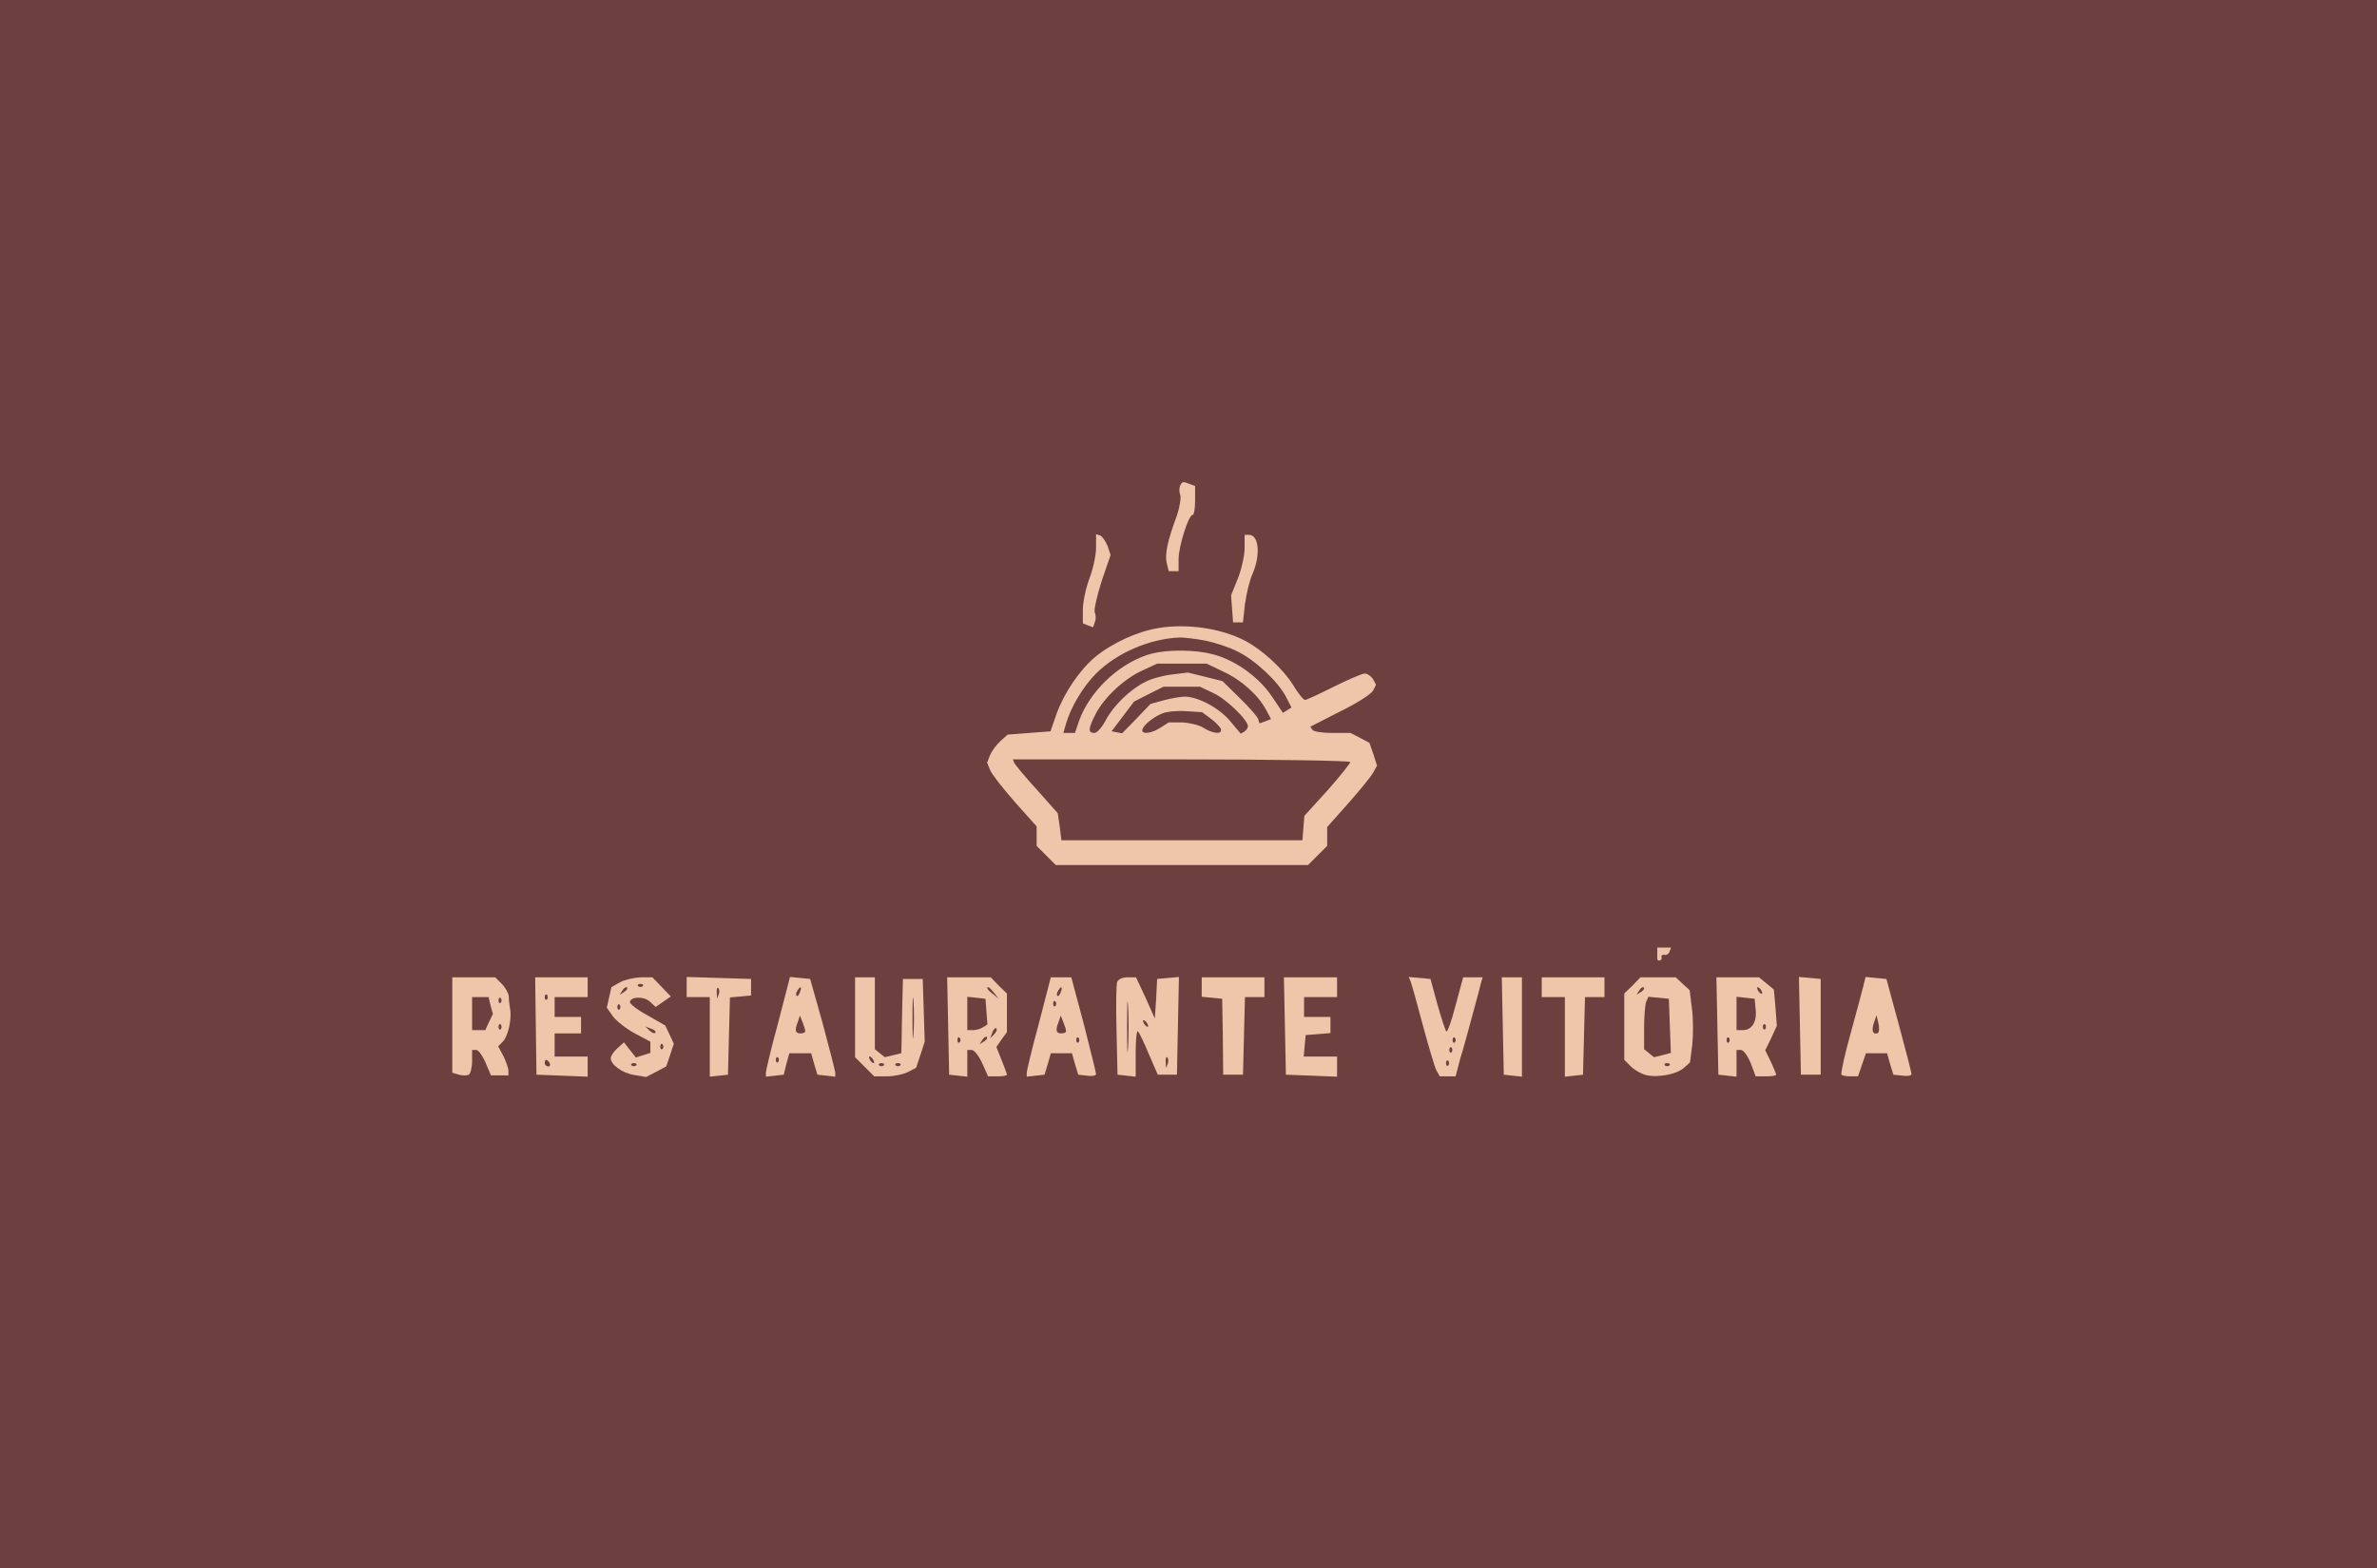 <svg width="720pt" height="475pt" viewBox="0 0 720 475" xmlns="http://www.w3.org/2000/svg">
  <g transform="translate(0,475) scale(0.1,-0.1)" fill="#6e3f3f" stroke="none">
    <path d="M0 2375 l0 -2375 3600 0 3600 0 0 2375 0 2375 -3600 0 -3600 0 0
-2375z m3610 860 c0 -19 -3 -35 -8 -35 -12 0 -42 -95 -42 -136 l-1 -39 -10 18
-11 19 10 36 c6 21 18 57 27 82 9 24 15 55 12 67 l-4 23 13 0 14 0 0 -35z
m172 -219 c-12 -33 -22 -78 -22 -98 0 -21 -4 -38 -10 -38 -16 0 -11 56 10 110
11 28 20 70 21 93 l0 42 12 -24 11 -23 -22 -62z m-456 -22 l-27 -78 6 -23 5
-23 -10 0 c-17 0 -11 61 10 118 11 29 20 69 21 90 l0 37 11 -22 10 -21 -26
-78z m412 -184 c62 -28 127 -83 165 -141 l32 -49 18 0 c9 0 54 18 98 41 l82
40 10 -10 c20 -20 -4 -41 -93 -86 l-91 -46 3 -17 3 -17 65 -5 c36 -3 75 -11
86 -17 12 -7 26 -26 32 -42 l10 -29 -16 -24 c-9 -12 -42 -52 -74 -88 l-58 -65
0 -28 0 -29 -29 -29 -29 -29 -372 0 -372 0 -29 29 -29 29 0 30 0 29 -70 79
-70 79 0 26 0 26 26 24 26 24 65 5 65 5 18 52 c62 178 237 286 424 261 32 -4
79 -17 104 -28z m-2338 -1045 c0 -8 7 -15 15 -15 8 0 15 7 15 15 l0 15 33 -1
c17 0 26 -3 20 -6 -7 -2 -13 -11 -13 -19 l0 -14 -25 0 -25 0 0 -60 0 -60 -15
0 c-8 0 -15 -7 -15 -15 l0 -15 58 -2 57 -1 -42 -4 -43 -4 0 -33 c0 -38 -6 -47
-26 -39 l-14 5 0 134 0 134 10 0 c6 0 10 -7 10 -15z m260 0 c0 -8 -4 -15 -10
-15 -5 0 -10 -13 -10 -30 l0 -30 15 0 c8 0 15 -7 15 -15 0 -8 -7 -15 -15 -15
-8 0 -15 -7 -15 -15 0 -8 7 -15 15 -15 l15 0 0 -39 0 -39 -20 -5 -20 -5 0 103
c0 57 3 110 6 119 8 20 24 21 24 1z m110 -5 l0 -20 -52 1 c-29 0 -47 3 -40 6
6 2 12 11 12 19 l0 14 40 0 40 0 0 -20z m168 -13 l17 -5 -22 -1 -23 -1 1 23 1
22 5 -17 c2 -9 12 -19 21 -21z m172 18 c0 -8 7 -15 15 -15 8 0 15 7 15 15 l0
16 63 -3 62 -3 0 -15 0 -15 -32 -3 -32 -3 -3 -117 -3 -117 -17 -3 c-10 -2 -18
1 -18 7 0 6 7 11 15 11 8 0 15 7 15 15 0 8 -7 15 -15 15 l-15 0 0 75 0 75 15
0 15 0 0 35 0 35 -15 0 c-8 0 -15 -7 -15 -15 l0 -15 -35 0 -35 0 0 20 c0 11 5
20 10 20 6 0 10 -7 10 -15z m341 -12 c5 -14 8 -31 6 -37 -2 -6 -7 4 -11 22
l-8 34 -19 -5 c-10 -3 -19 -1 -19 4 0 5 9 9 20 9 l20 0 11 -27z m189 -79 l0
-105 -14 -14 -14 -14 -6 15 c-3 9 -6 63 -6 120 l0 104 20 0 20 0 0 -106z m128
99 l-18 -4 -2 -67 -2 -67 -3 59 c-2 32 -2 65 1 72 3 8 13 13 23 13 l18 -1 -17
-5z m215 -13 l-5 -20 -22 0 c-37 0 -66 -12 -66 -26 0 -8 7 -14 15 -14 l15 0 0
-40 0 -40 -15 0 -15 0 0 -20 c0 -11 4 -20 9 -20 21 0 41 13 41 26 0 8 6 14 14
14 l14 0 -5 -20 -5 -20 -19 0 -19 0 0 -41 0 -40 -17 3 -18 3 -3 138 -3 137 55
0 54 0 -5 -20z m257 3 l0 -18 -9 14 -9 14 -16 -6 c-9 -4 -16 -2 -16 3 0 6 11
10 25 10 l25 0 0 -17z m210 -23 l20 -40 -16 0 -16 0 7 -30 7 -30 -11 0 -11 0
0 65 0 65 -15 0 -15 0 -2 -112 -2 -113 -3 104 c-2 58 -1 111 1 118 3 7 12 13
20 13 l16 0 20 -40z m110 -95 l0 -136 -16 -6 -17 -6 -13 18 c-17 22 -18 35 -4
35 6 0 10 -9 10 -20 l0 -20 15 0 15 0 0 25 c0 14 -4 25 -9 25 -5 0 -14 14 -21
30 -13 31 -34 40 -43 18 l-5 -13 -1 18 c-1 9 4 17 9 17 6 0 10 7 10 15 0 8 5
15 10 15 l10 0 0 53 c0 30 3 57 7 60 3 4 15 7 25 7 l18 0 0 -135z m260 115 l0
-20 -30 0 -29 0 -3 -117 -3 -118 -20 0 -20 0 0 115 -1 115 -32 3 -32 3 0 20 0
19 85 0 85 0 0 -20z m220 0 l0 -20 -50 0 -50 0 0 -40 0 -40 -15 0 c-8 0 -15
-7 -15 -15 0 -8 7 -15 15 -15 8 0 15 7 15 15 l0 15 40 0 40 0 0 -14 0 -15 -37
-3 -38 -3 -3 -42 -3 -43 -15 0 c-8 0 -14 -7 -14 -15 0 -8 7 -15 15 -15 8 0 15
7 15 15 l0 15 50 0 50 0 0 -20 0 -21 -67 3 -68 3 -3 138 -3 137 71 0 70 0 0
-20z m288 -4 l4 -18 -18 4 c-11 2 -20 11 -22 22 l-4 18 18 -4 c11 -2 20 -11
22 -22z m142 4 l0 -20 -19 0 -19 0 5 20 c3 11 12 20 19 20 l14 0 0 -20z m130
-121 l0 -140 -17 3 -18 3 -3 138 -3 137 21 0 20 0 0 -141z m250 121 l0 -20
-30 0 -29 0 -3 -117 -3 -118 -17 -3 -18 -3 0 120 0 121 -35 0 -35 0 0 20 0 20
85 0 85 0 0 -20z m240 -2 l24 -23 -17 -3 c-23 -5 -21 -28 3 -35 l20 -5 0 -51
0 -51 -20 0 c-11 0 -21 -6 -22 -12 -1 -7 -4 25 -7 72 l-6 85 -36 3 -37 3 -5
20 -5 19 42 0 42 0 24 -22z m223 2 l-5 -20 -29 0 -29 0 0 -60 0 -60 -15 0 -15
0 0 -20 0 -20 15 0 15 0 0 -41 0 -40 -17 3 -18 3 -3 138 -3 137 55 0 54 0 -5
-20z m192 -120 l0 -135 -20 0 -20 0 -3 138 -3 138 23 -3 23 -3 0 -135z m217
67 c11 -38 17 -71 14 -74 -11 -11 -36 7 -36 27 l0 20 -15 0 c-8 0 -15 -4 -15
-10 0 -5 -9 -10 -21 -10 l-21 0 6 16 c3 9 6 23 7 32 l1 17 5 -12 c7 -18 33
-16 33 2 0 8 -7 15 -15 15 -16 0 -19 9 -9 35 l7 16 20 -3 20 -3 19 -68z
m-3721 20 c-13 -13 -31 0 -24 19 l5 15 15 -12 14 -12 -10 -10z m-124 -6 c-7
-2 -16 -9 -20 -15 l-9 -11 6 18 c3 10 6 23 6 28 0 5 6 4 14 -3 l14 -13 -11 -4z
m520 7 l-5 -13 -1 19 c-1 11 2 17 5 13 3 -3 4 -12 1 -19z m390 -100 c-2 -24
-4 -5 -4 42 0 47 2 66 4 43 2 -24 2 -62 0 -85z m400 105 c-4 -3 -7 0 -7 7 0 7
3 10 7 7 3 -4 3 -10 0 -14z m1776 -3 l12 0 -3 -80 -4 -80 -13 0 c-7 0 -16 -6
-18 -12 -3 -7 -6 26 -6 74 -1 47 2 94 6 104 l7 18 4 -12 c2 -7 9 -12 15 -12z
m406 -55 c-1 -22 -3 -34 -6 -27 -2 6 -11 12 -19 12 l-14 0 0 30 c0 17 6 37 13
44 l12 14 7 -17 c4 -9 7 -34 7 -56z m-2119 50 c0 -8 -7 -15 -15 -15 -8 0 -15
-7 -15 -15 0 -8 -4 -15 -9 -15 -5 0 -7 9 -4 20 3 11 12 20 19 20 8 0 14 5 14
10 0 6 2 10 5 10 3 0 5 -7 5 -15z m-211 -47 c0 -29 -3 -47 -6 -40 -2 6 -11 12
-19 12 l-14 0 0 34 0 35 18 4 c9 3 18 5 20 6 1 0 2 -23 1 -51z m1341 -68 l15
-9 -13 -13 -12 -12 0 18 0 18 -18 -4 -19 -5 -12 48 -13 48 14 14 13 15 15 -55
c9 -30 22 -58 30 -63z m73 80 l-5 -19 -14 6 c-8 3 -14 13 -14 23 l0 18 19 -5
19 -5 -5 -18z m-2066 3 c-4 -3 -7 0 -7 7 0 7 3 10 7 7 3 -4 3 -10 0 -14z m43
2 c0 -8 -4 -15 -10 -15 -5 0 -7 7 -4 15 4 8 8 15 10 15 2 0 4 -7 4 -15z m747
-2 c-4 -3 -7 0 -7 7 0 7 3 10 7 7 3 -4 3 -10 0 -14z m-1647 3 c0 -2 3 -11 6
-20 l6 -16 -21 0 -21 0 0 20 0 20 15 0 c8 0 15 -2 15 -4z m367 -20 c-6 -8 -15
-12 -19 -9 -4 2 -2 10 5 17 6 8 15 12 19 9 4 -2 2 -10 -5 -17z m577 -8 l6 -28
-15 0 c-22 0 -30 26 -13 43 7 8 13 14 14 13 1 0 4 -13 8 -28z m790 -46 c-8 -2
-14 -12 -14 -23 l0 -20 18 3 17 3 12 -39 c7 -22 10 -42 8 -44 -11 -11 -34 10
-40 37 l-7 31 -43 0 -43 0 5 20 5 20 -16 0 c-9 0 -16 4 -16 9 l0 10 30 -10
c17 -6 30 -17 30 -25 0 -8 7 -14 15 -14 l15 0 0 30 c0 17 5 30 10 30 6 0 10 7
10 15 0 8 -7 15 -15 15 l-16 0 13 14 13 14 11 -36 11 -37 -13 -3z m-864 32 c0
-2 -7 -4 -15 -4 -8 0 -15 4 -15 10 0 5 7 7 15 4 8 -4 15 -8 15 -10z m790 0 c0
-2 -7 -4 -15 -4 -8 0 -15 4 -15 10 0 5 7 7 15 4 8 -4 15 -8 15 -10z m-1440 -9
l0 -15 -30 0 -30 0 0 15 0 15 30 0 30 0 0 -15z m-259 -18 l-12 -12 7 18 c3 10
9 15 12 12 3 -3 0 -11 -7 -18z m2949 13 c0 -5 -7 -7 -15 -4 -8 4 -15 8 -15 10
0 2 7 4 15 4 8 0 15 -4 15 -10z m907 -20 l15 0 -12 -15 -12 -15 4 -27 c3 -16
9 -36 13 -45 l7 -18 -16 0 c-9 0 -22 12 -28 26 l-12 25 13 8 13 9 -7 21 c-7
24 -35 29 -35 6 l0 -15 -20 0 -20 0 0 20 0 20 29 0 c17 0 33 5 37 12 l8 12 4
-12 c2 -7 11 -12 19 -12z m313 -1 c0 -5 11 -9 25 -9 l26 0 5 -15 c4 -8 14 -15
24 -15 l18 0 10 -41 10 -40 -16 3 -17 3 -10 33 -9 32 -42 0 -42 0 -12 -35 -12
-35 -14 0 c-8 0 -14 2 -14 5 0 3 7 34 16 69 l16 64 19 -5 c10 -3 19 -9 19 -14z
m-3642 -14 c-3 -3 -9 2 -12 12 l-7 18 12 -12 c7 -7 10 -15 7 -18z m442 -12 l0
-14 18 3 17 3 12 -39 c7 -22 10 -42 8 -44 -11 -11 -34 10 -40 37 l-7 31 -42 0
-43 0 4 23 5 23 34 -4 34 -4 0 -15z m287 -15 c-3 -7 -5 -2 -5 12 0 14 2 19 5
13 2 -7 2 -19 0 -25z m1680 15 c-4 -3 -7 0 -7 7 0 7 3 10 7 7 3 -4 3 -10 0
-14z m-1428 -44 c-8 -4 -16 -5 -19 -2 -3 3 1 8 8 10 6 3 13 14 13 26 l2 22 4
-24 5 -24 -13 -8z m-994 11 l14 0 -5 -15 -6 -14 -14 14 c-8 7 -13 22 -13 32
l1 18 5 -17 c2 -10 11 -18 18 -18z m2342 3 c-4 -3 -7 0 -7 7 0 7 3 10 7 7 3
-4 3 -10 0 -14z m70 0 c-4 -3 -7 0 -7 7 0 7 3 10 7 7 3 -4 3 -10 0 -14z
m-1247 -12 c0 -5 -9 -7 -20 -4 -11 3 -20 7 -20 9 0 2 9 4 20 4 11 0 20 -4 20
-9z m1922 -23 l-22 -22 0 16 c0 9 -6 19 -12 22 -7 3 -1 3 15 0 l27 -6 0 13 c0
7 3 9 7 5 4 -3 -3 -16 -15 -28z m-2339 13 l19 -7 -16 -13 -16 -13 0 15 c0 8
-6 18 -12 20 -7 3 -8 5 -3 6 6 0 18 -4 28 -8z m1617 -11 l0 -20 18 -1 17 -1
-14 -5 -14 -6 -14 19 c-16 21 -17 34 -3 34 6 0 10 -9 10 -20z m37 -2 l-5 -13
-1 19 c-1 11 2 17 5 13 3 -3 4 -12 1 -19z m-2637 -9 l0 -20 -42 3 -43 3 -3 18
-3 17 45 0 46 0 0 -21z m183 1 l5 -20 -21 1 c-12 0 -16 3 -9 6 6 2 12 11 12
19 0 20 7 17 13 -6z m761 -12 l11 -8 -35 1 c-19 1 -27 3 -17 6 9 2 17 12 18
21 l1 17 5 -15 c3 -8 11 -18 17 -22z m2246 22 c0 -5 -2 -10 -4 -10 -3 0 -8 5
-11 10 -3 6 -1 10 4 10 6 0 11 -4 11 -10z m70 -4 c0 -8 6 -17 13 -19 6 -3 -4
-5 -23 -5 -19 0 -29 2 -22 5 6 2 12 11 12 19 0 8 5 14 10 14 6 0 10 -6 10 -14z
m-3130 -6 c0 -5 -2 -10 -4 -10 -3 0 -8 5 -11 10 -3 6 -1 10 4 10 6 0 11 -4 11
-10z m1130 -5 c0 -8 -7 -15 -15 -15 -26 0 -18 20 13 29 1 1 2 -6 2 -14z m-665
-5 c-3 -5 -13 -10 -21 -10 -8 0 -14 5 -14 10 0 6 9 10 21 10 l20 0 -6 -10z
m790 0 c-3 -5 -13 -10 -21 -10 -8 0 -14 5 -14 10 0 6 9 10 21 10 l20 0 -6 -10z
m266 -8 c-7 -2 -18 1 -23 6 l-11 11 24 -6 23 -7 -13 -4z" />
    <path d="M3494 2820 c-61 -13 -139 -55 -184 -100 -42 -42 -83 -115 -95 -167
l-7 -33 29 0 29 0 13 38 c31 85 113 166 202 197 52 19 132 19 191 1 66 -19
134 -70 171 -127 18 -27 37 -49 42 -49 6 0 16 4 24 9 l14 9 -6 23 c-16 64
-120 158 -207 188 -47 16 -166 22 -216 11z" />
    <path d="M3450 2729 c-25 -11 -62 -37 -83 -57 -43 -41 -77 -100 -77 -132 l0
-20 25 0 25 0 19 38 c23 43 73 93 117 116 18 8 50 18 72 22 l41 6 50 -12 51
-12 50 -44 c27 -25 52 -54 55 -64 7 -21 31 -26 54 -11 l14 9 -12 31 c-19 45
-78 100 -135 127 l-51 24 -85 0 -85 0 -45 -21z" />
    <path d="M3470 2658 l-45 -23 -32 -43 c-18 -24 -33 -50 -33 -58 l0 -14 25 0
25 0 43 44 42 44 45 12 44 12 41 -12 40 -12 43 -45 43 -44 17 3 c9 2 18 13 20
25 l3 21 -33 38 c-18 20 -51 45 -73 55 l-40 19 -65 0 -66 0 -44 -22z" />
    <path d="M3510 2599 c-36 -15 -60 -39 -60 -61 l0 -18 28 0 c15 0 36 7 46 15
11 8 36 15 56 15 20 0 45 -7 56 -15 10 -8 32 -15 47 -15 l28 0 -3 21 c-2 12
-15 31 -30 42 l-28 21 -57 3 c-32 1 -69 -2 -83 -8z" />
    <path d="M3060 2443 c0 -10 30 -51 67 -92 l67 -74 5 -41 6 -41 375 0 375 0 3
37 3 37 70 77 c38 43 69 86 69 96 l0 18 -520 0 -520 0 0 -17z" />
    <path d="M5620 1595 c0 -8 7 -15 15 -15 8 0 15 7 15 15 0 8 -7 15 -15 15 -8 0
-15 -7 -15 -15z" />
  </g>
  <g transform="translate(0,475) scale(0.1,-0.1)" fill="#efc6aa" stroke="none">
    <path d="M3575 3280 c-3 -6 -4 -19 0 -29 3 -10 -2 -38 -10 -62 -29 -78 -37
-118 -31 -144 l6 -25 15 0 15 0 0 36 c0 39 30 134 42 134 5 0 8 20 8 44 l0 44
-16 6 c-21 8 -22 8 -29 -4z" />
    <path d="M3320 3091 c0 -22 -9 -64 -20 -93 -11 -29 -20 -72 -20 -94 l0 -42 15
-6 16 -6 5 15 c4 8 4 22 0 30 -3 8 7 51 21 95 l27 79 -9 27 c-6 15 -16 29 -22
32 l-13 4 0 -41z" />
    <path d="M3770 3090 c0 -21 -9 -63 -20 -91 l-21 -52 3 -41 3 -41 15 0 15 0 6
55 c4 30 14 72 23 92 25 57 19 118 -10 118 l-14 0 0 -40z" />
    <path d="M3510 2848 c-64 -10 -140 -45 -193 -88 -48 -41 -94 -109 -117 -173
l-18 -52 -65 -5 -65 -5 -22 -20 c-12 -11 -26 -30 -31 -42 l-9 -23 9 -22 c5
-13 39 -56 75 -97 l66 -74 0 -29 0 -30 29 -29 29 -29 382 0 382 0 29 29 29 29
0 29 0 28 65 73 c35 40 69 81 75 93 l11 20 -11 35 -12 34 -28 15 -29 15 -55 0
c-30 0 -58 4 -61 10 l-6 9 90 46 c50 24 94 53 100 63 l9 18 -9 17 c-6 9 -17
17 -25 17 -8 0 -50 -18 -94 -40 -44 -22 -83 -40 -87 -40 -5 0 -21 20 -36 45
-32 51 -95 108 -147 135 -72 37 -174 52 -260 38z m140 -38 c29 -6 73 -20 98
-33 54 -26 124 -92 147 -137 l17 -33 -13 -8 -13 -8 -33 49 c-38 57 -106 107
-171 126 -59 18 -159 18 -211 -1 -89 -31 -171 -112 -202 -197 l-13 -38 -17 0
-18 0 8 28 c15 51 52 113 91 152 62 62 161 105 251 109 15 1 50 -4 79 -9z m55
-94 c55 -25 107 -72 130 -116 l15 -28 -18 -7 -17 -6 -4 13 c-2 7 -27 36 -56
64 l-52 51 -52 13 -53 13 -49 -6 c-26 -3 -63 -13 -81 -23 -46 -23 -96 -72
-119 -116 -11 -21 -26 -38 -34 -38 -20 0 -19 13 4 58 26 50 87 107 141 131
l45 21 75 0 75 0 50 -24z m-30 -65 c38 -17 105 -81 105 -101 0 -5 -5 -12 -11
-16 l-11 -6 -31 37 c-33 40 -96 74 -137 75 -14 0 -43 -5 -65 -11 l-40 -11 -43
-45 -43 -44 -16 3 -16 3 34 45 34 45 45 23 44 22 56 0 55 0 40 -19z m-7 -78
c14 -10 28 -25 30 -31 5 -17 -24 -15 -53 4 -13 8 -42 15 -64 16 l-41 0 -25
-16 c-26 -17 -55 -21 -55 -8 0 13 31 39 60 51 14 6 47 9 73 7 l48 -3 27 -20z
m422 -131 c0 -4 -31 -43 -69 -86 l-70 -77 -3 -37 -3 -37 -365 0 -365 0 -5 41
-6 41 -64 72 c-36 39 -66 76 -68 81 l-4 10 511 0 c281 0 511 -4 511 -8z" />
    <path d="M5020 1865 c0 -8 0 -17 0 -20 0 -3 3 -5 8 -4 4 1 6 5 5 10 -2 5 2 8
8 7 6 -2 14 3 16 10 l5 12 -21 0 -21 0 0 -15z" />
    <path d="M1370 1646 l0 -145 20 -6 c11 -3 24 -3 30 0 5 3 10 22 10 41 l0 34
13 0 c6 0 19 -18 28 -39 l16 -38 27 0 26 0 0 14 c0 8 -7 27 -15 44 l-16 30 14
14 c16 16 28 70 22 100 -2 11 -4 28 -4 38 -1 9 -10 26 -21 37 l-20 20 -65 0
-65 0 0 -144z m116 58 l7 -25 -12 -25 -11 -24 -20 0 -20 0 0 50 0 50 25 0 25
0 6 -26z m31 9 c-4 -3 -7 0 -7 7 0 7 3 10 7 7 3 -4 3 -10 0 -14z m0 -80 c-4
-3 -7 0 -7 7 0 7 3 10 7 7 3 -4 3 -10 0 -14z" />
    <path d="M1623 1643 l2 -148 78 -3 77 -3 0 30 0 31 -50 0 -50 0 0 35 0 35 40
0 40 0 0 25 0 25 -40 0 -40 0 0 30 0 30 50 0 50 0 0 30 0 30 -80 0 -79 0 2
-147z m34 80 c-4 -3 -7 0 -7 7 0 7 3 10 7 7 3 -4 3 -10 0 -14z m8 -193 c3 -5
1 -10 -4 -10 -6 0 -11 5 -11 10 0 6 2 10 4 10 3 0 8 -4 11 -10z" />
    <path d="M1878 1775 l-26 -15 -7 -31 -7 -31 19 -27 c11 -14 40 -37 66 -51 l47
-25 0 -17 0 -17 -22 -7 -22 -7 -18 23 -18 23 -20 -18 c-11 -10 -20 -23 -20
-30 0 -20 36 -46 72 -51 l35 -6 31 16 30 16 12 35 11 34 -13 28 -13 27 -54 31
c-30 16 -54 35 -53 40 2 17 43 18 61 1 l17 -16 23 16 23 16 -28 29 -28 29 -35
0 c-20 -1 -48 -7 -63 -15z m69 -12 c-4 -3 -10 -3 -14 0 -3 4 0 7 7 7 7 0 10
-3 7 -7z m-47 -7 c0 -3 -5 -8 -12 -12 l-11 -7 7 11 c7 12 16 16 16 8z m-23
-63 c-4 -3 -7 0 -7 7 0 7 3 10 7 7 3 -4 3 -10 0 -14z m108 -71 c-3 -3 -11 0
-18 7 l-12 12 18 -7 c10 -3 15 -9 12 -12z m22 -49 c-4 -3 -7 0 -7 7 0 7 3 10
7 7 3 -4 3 -10 0 -14z m-80 -50 c-4 -3 -10 -3 -14 0 -3 4 0 7 7 7 7 0 10 -3 7
-7z" />
    <path d="M2080 1760 l0 -30 35 0 35 0 0 -121 0 -120 28 3 27 3 3 117 3 117 32
3 32 3 0 25 0 25 -97 3 -98 3 0 -31z m97 -22 l-5 -13 -1 19 c-1 11 2 17 5 13
3 -3 4 -12 1 -19z" />
    <path d="M2357 1652 c-21 -76 -37 -144 -37 -151 l0 -12 27 3 27 3 8 33 9 32
33 0 33 0 9 -32 10 -33 27 -3 27 -3 0 13 c-1 7 -18 74 -38 148 l-38 135 -30 3
-31 3 -36 -139z m66 93 c-3 -9 -8 -14 -10 -11 -3 3 -2 9 2 15 9 16 15 13 8 -4z
m16 -117 c1 -5 -6 -8 -14 -8 -16 0 -19 9 -8 36 l6 18 8 -20 c4 -10 8 -22 8
-26z m-82 -95 c-4 -3 -7 0 -7 7 0 7 3 10 7 7 3 -4 3 -10 0 -14z" />
    <path d="M2590 1669 l0 -121 29 -29 29 -29 39 0 c21 0 49 6 63 13 l25 13 13
39 13 40 -3 95 -3 95 -30 0 -30 0 -2 -80 c-1 -44 -2 -95 -2 -112 l-1 -33 -25
-6 -25 -6 -15 12 -15 12 0 109 0 109 -30 0 -30 0 0 -121z m177 -51 c-2 -29 -3
-8 -3 47 0 55 1 79 3 53 2 -26 2 -71 0 -100z m-122 -78 c3 -5 4 -10 1 -10 -3
0 -8 5 -11 10 -3 6 -4 10 -1 10 3 0 8 -4 11 -10z m32 -17 c-4 -3 -10 -3 -14 0
-3 4 0 7 7 7 7 0 10 -3 7 -7z m50 0 c-4 -3 -10 -3 -14 0 -3 4 0 7 7 7 7 0 10
-3 7 -7z" />
    <path d="M2872 1643 l3 -148 28 -3 27 -3 0 40 0 41 13 0 c8 0 22 -18 32 -40
l18 -40 29 0 c15 0 28 2 28 5 0 2 -7 22 -16 44 l-16 40 16 23 16 22 0 59 0 58
-25 24 -24 25 -66 0 -66 0 3 -147z m139 100 l14 -18 -17 14 c-17 13 -22 21
-14 21 2 0 10 -8 17 -17z m-23 -57 l3 -39 -13 -8 c-7 -5 -21 -9 -30 -9 l-18 0
0 51 0 50 28 -3 27 -3 3 -39z m23 -69 l-12 -12 7 18 c3 10 9 15 12 12 3 -3 0
-11 -7 -18z m-104 -24 c-4 -3 -7 0 -7 7 0 7 3 10 7 7 3 -4 3 -10 0 -14z m83
13 c0 -3 -5 -8 -12 -12 l-11 -7 7 11 c7 12 16 16 16 8z" />
    <path d="M3147 1651 c-21 -77 -37 -144 -37 -151 l0 -11 27 3 27 3 10 33 9 32
32 0 32 0 9 -32 10 -33 27 -3 c15 -2 27 0 27 5 0 4 -17 72 -37 151 l-38 142
-31 0 -31 0 -36 -139z m66 94 c-3 -9 -8 -14 -10 -11 -3 3 -2 9 2 15 9 16 15
13 8 -4z m-16 -42 c-4 -3 -7 0 -7 7 0 7 3 10 7 7 3 -4 3 -10 0 -14z m32 -75
c1 -5 -6 -8 -14 -8 -16 0 -19 9 -8 36 l6 18 8 -20 c4 -10 8 -22 8 -26z m38
-35 c-4 -3 -7 0 -7 7 0 7 3 10 7 7 3 -4 3 -10 0 -14z" />
    <path d="M3384 1776 c-3 -7 -4 -74 -2 -147 l3 -134 28 -3 27 -3 0 72 c0 40 3
69 7 65 4 -4 19 -35 33 -69 l27 -62 29 0 29 0 3 148 3 148 -33 -3 -33 -3 -3
-60 -4 -60 -28 63 -29 62 -26 0 c-14 0 -28 -6 -31 -14z m33 -198 c-2 -35 -3
-7 -3 62 0 69 1 97 3 63 2 -35 2 -91 0 -125z m58 72 c3 -5 4 -10 1 -10 -3 0
-8 5 -11 10 -3 6 -4 10 -1 10 3 0 8 -4 11 -10z m62 -122 l-5 -13 -1 19 c-1 11
2 17 5 13 3 -3 4 -12 1 -19z" />
    <path d="M3640 1761 l0 -30 31 -3 31 -3 2 -115 1 -115 30 0 30 0 3 118 3 117
29 0 30 0 0 30 0 30 -95 0 -95 0 0 -29z" />
    <path d="M3892 1643 l3 -148 78 -3 77 -3 0 31 0 30 -51 0 -50 0 3 33 3 32 38
3 37 3 0 25 0 24 -40 0 -40 0 0 30 0 30 50 0 50 0 0 30 0 30 -80 0 -81 0 3
-147z" />
    <path d="M4273 1777 c3 -8 20 -68 37 -133 18 -66 36 -127 41 -136 l10 -18 24
0 24 0 14 53 c9 28 25 88 37 132 12 44 24 88 26 98 l5 17 -29 0 -30 0 -23 -85
c-12 -47 -25 -83 -28 -79 -3 3 -15 40 -27 82 l-21 77 -33 3 -33 3 6 -14z m134
-184 c-4 -3 -7 0 -7 7 0 7 3 10 7 7 3 -4 3 -10 0 -14z m-10 -30 c-4 -3 -7 0
-7 7 0 7 3 10 7 7 3 -4 3 -10 0 -14z m-10 -40 c-4 -3 -7 0 -7 7 0 7 3 10 7 7
3 -4 3 -10 0 -14z" />
    <path d="M4552 1643 l3 -148 28 -3 27 -3 0 150 0 151 -30 0 -31 0 3 -147z" />
    <path d="M4670 1760 l0 -30 35 0 35 0 0 -121 0 -120 28 3 27 3 3 118 3 117 29
0 30 0 0 30 0 30 -95 0 -95 0 0 -30z" />
    <path d="M4945 1765 l-25 -24 0 -101 0 -100 20 -20 c11 -11 31 -22 45 -26 36
-9 94 2 116 22 l18 16 7 54 c3 30 3 79 -1 109 l-7 56 -21 19 -21 20 -53 0 -54
0 -24 -25z m35 -9 c0 -3 -5 -8 -12 -12 l-11 -7 7 11 c7 12 16 16 16 8z m78
-113 l3 -82 -26 -7 -25 -6 -15 12 -15 12 0 63 c0 35 3 71 6 80 l7 16 31 -3 31
-3 3 -82z m-1 -120 c-4 -3 -10 -3 -14 0 -3 4 0 7 7 7 7 0 10 -3 7 -7z" />
    <path d="M5202 1643 l3 -148 28 -3 27 -3 0 40 0 41 13 0 c8 0 21 -18 30 -40
l15 -40 31 0 c17 0 31 2 31 5 0 2 -7 20 -16 39 l-17 35 18 37 17 37 -4 55 -5
55 -23 19 -22 18 -64 0 -65 0 3 -147z m133 107 c3 -5 4 -10 1 -10 -3 0 -8 5
-11 10 -3 6 -4 10 -1 10 3 0 8 -4 11 -10z m-17 -58 c4 -38 -12 -62 -39 -62
l-19 0 0 51 0 50 28 -3 27 -3 3 -33z m29 -59 c-4 -3 -7 0 -7 7 0 7 3 10 7 7 3
-4 3 -10 0 -14z m-110 -40 c-4 -3 -7 0 -7 7 0 7 3 10 7 7 3 -4 3 -10 0 -14z" />
    <path d="M5452 1643 l3 -148 30 0 30 0 0 145 0 145 -33 3 -33 3 3 -148z" />
    <path d="M5644 1763 c-4 -15 -21 -81 -39 -145 -18 -65 -30 -120 -27 -123 3 -3
15 -5 28 -5 l22 0 12 35 12 35 32 0 32 0 9 -32 10 -33 28 -3 c15 -2 27 0 27 5
0 4 -17 71 -38 148 l-38 140 -32 3 -31 3 -7 -28z m44 -142 c-15 -6 -20 7 -12
31 l8 23 6 -25 c3 -14 2 -27 -2 -29z" />
  </g>
</svg>